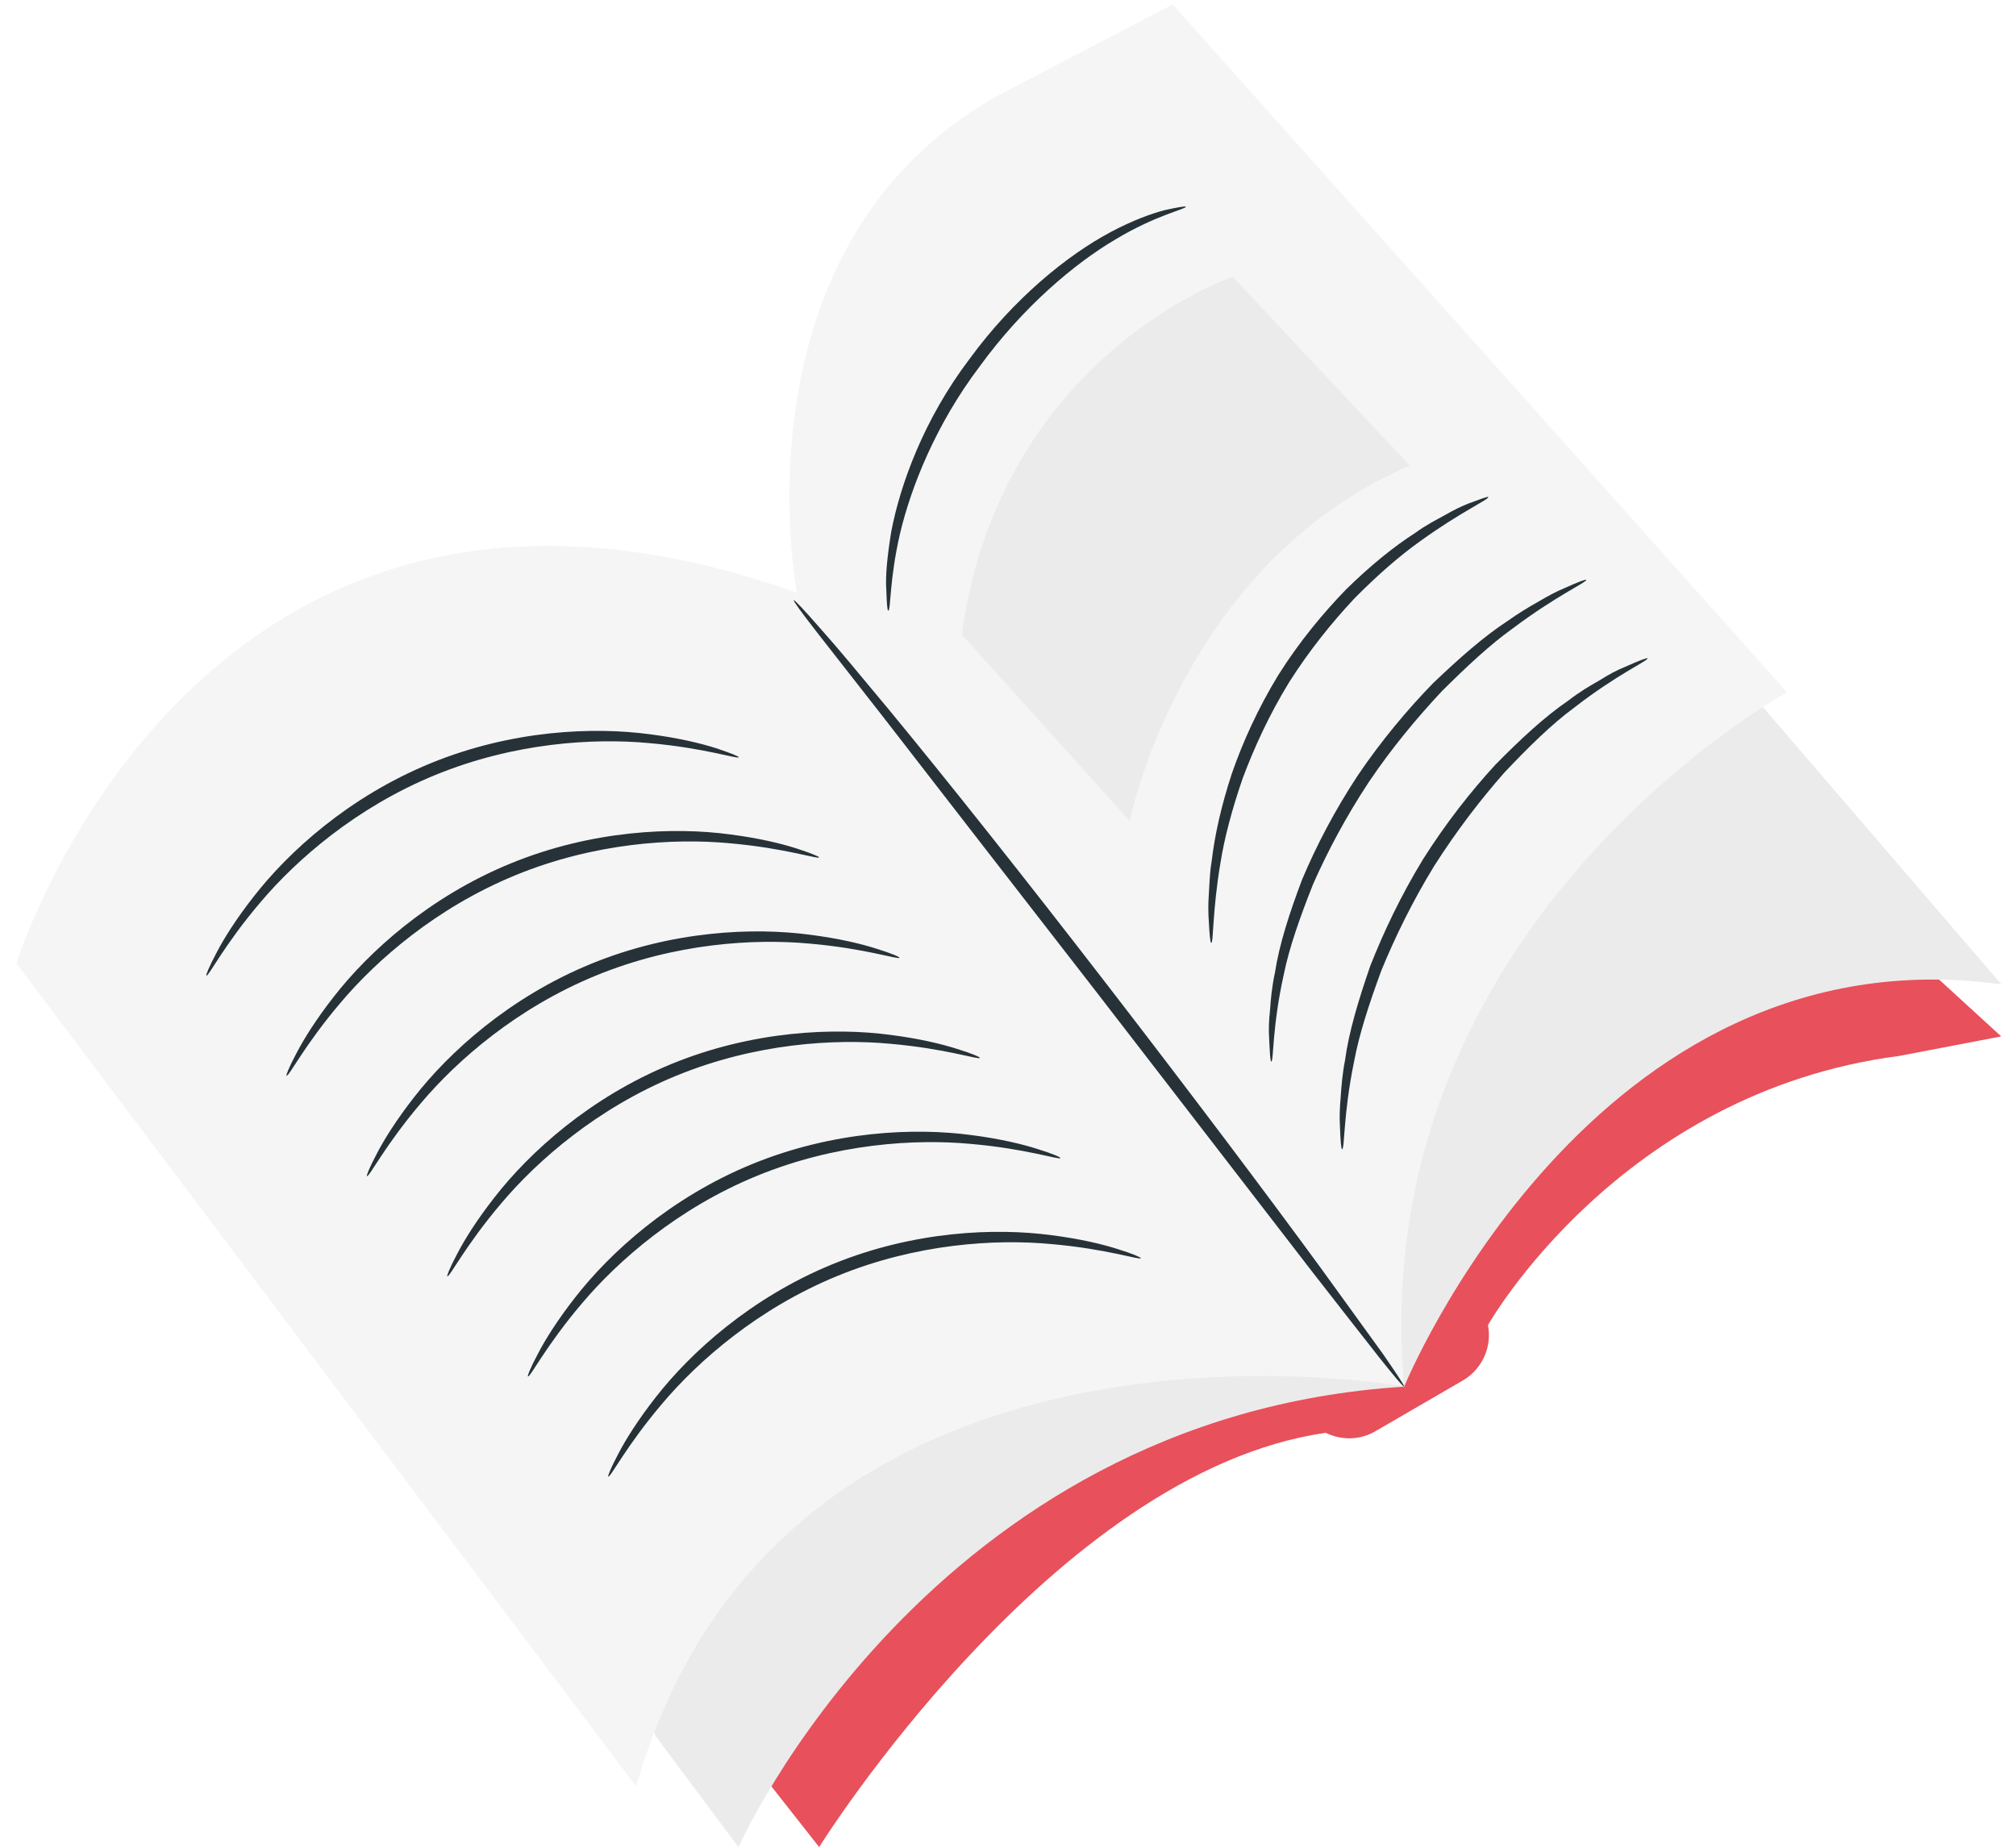 <svg width="72" height="66" viewBox="0 0 72 66" fill="none" xmlns="http://www.w3.org/2000/svg">
<path d="M27.554 63.813L29.255 65.976C29.255 65.976 37.622 52.567 47.349 51.18C47.916 51.459 48.588 51.441 49.129 51.119L52.27 49.295C52.942 48.885 53.291 48.109 53.142 47.332C53.142 47.332 57.828 39.018 67.826 37.718L71.472 37.02L46.39 14.066L7.365 29.936L27.554 63.813Z" fill="#E8505B"/>
<path d="M23.417 62.016L26.375 65.977C26.375 65.977 33.188 50.604 50.14 49.531L33.459 32.291C33.459 32.283 21.419 57.278 23.417 62.016Z" fill="#EBEBEB"/>
<path d="M0.586 34.411C0.586 34.411 7.051 13.551 28.469 21.176L50.15 49.522C50.15 49.522 27.946 45.526 22.72 63.813L0.586 34.411Z" fill="#F5F5F5"/>
<path d="M50.149 49.531C50.149 49.531 56.849 33.146 71.48 35.161L50.149 10.358L29.219 22.162L50.149 49.531Z" fill="#EBEBEB"/>
<path d="M28.47 21.22C28.47 21.22 26.036 8.831 35.607 3.431L41.88 0.159L63.822 24.727C63.822 24.727 48.676 33.016 50.15 49.566L28.47 21.22Z" fill="#F5F5F5"/>
<path d="M50.15 49.531C50.123 49.548 49.801 49.173 49.242 48.467C48.64 47.699 47.846 46.687 46.895 45.465C44.88 42.857 42.193 39.367 39.218 35.511C36.234 31.663 33.53 28.182 31.514 25.573C30.563 24.352 29.769 23.349 29.167 22.572C28.618 21.866 28.321 21.456 28.347 21.438C28.373 21.421 28.714 21.778 29.307 22.459C29.909 23.131 30.738 24.134 31.767 25.373C33.818 27.859 36.583 31.34 39.584 35.231C42.586 39.123 45.255 42.673 47.157 45.273C48.065 46.53 48.815 47.568 49.391 48.362C49.897 49.095 50.167 49.505 50.15 49.531Z" fill="#263238"/>
<path d="M42.35 7.383C42.367 7.47 41.303 7.671 39.837 8.552C38.371 9.416 36.53 10.969 34.995 13.08C33.416 15.165 32.535 17.407 32.142 19.065C31.758 20.731 31.819 21.813 31.723 21.813C31.688 21.813 31.671 21.551 31.653 21.063C31.619 20.574 31.688 19.868 31.828 19.004C32.151 17.294 33.006 14.956 34.629 12.818C36.208 10.655 38.136 9.102 39.68 8.282C40.456 7.871 41.128 7.627 41.599 7.505C42.079 7.4 42.341 7.357 42.35 7.383Z" fill="#263238"/>
<path d="M53.152 17.756C53.187 17.835 52.166 18.288 50.726 19.327C50.002 19.841 49.199 20.539 48.379 21.368C47.577 22.223 46.765 23.227 46.041 24.369C45.334 25.521 44.794 26.699 44.383 27.798C44 28.906 43.729 29.936 43.59 30.808C43.293 32.562 43.345 33.678 43.258 33.678C43.223 33.678 43.197 33.399 43.171 32.893C43.153 32.64 43.145 32.326 43.171 31.968C43.197 31.611 43.197 31.201 43.276 30.747C43.38 29.848 43.616 28.784 43.991 27.641C44.383 26.507 44.933 25.294 45.657 24.108C46.399 22.93 47.245 21.909 48.083 21.045C48.938 20.208 49.784 19.519 50.552 19.03C50.918 18.759 51.285 18.576 51.599 18.402C51.913 18.219 52.192 18.088 52.428 17.992C52.881 17.826 53.143 17.721 53.152 17.756Z" fill="#263238"/>
<path d="M56.649 20.714C56.684 20.793 55.576 21.281 54.023 22.45C53.238 23.009 52.383 23.803 51.484 24.701C50.612 25.635 49.705 26.717 48.884 27.938C48.073 29.168 47.41 30.416 46.895 31.585C46.424 32.771 46.04 33.862 45.848 34.813C45.429 36.706 45.491 37.919 45.403 37.919C45.368 37.919 45.351 37.622 45.325 37.064C45.307 36.785 45.316 36.453 45.36 36.06C45.386 35.668 45.429 35.223 45.534 34.743C45.682 33.766 46.04 32.641 46.503 31.419C47.009 30.215 47.672 28.941 48.501 27.685C49.347 26.438 50.272 25.338 51.179 24.405C52.121 23.506 53.002 22.73 53.831 22.189C54.233 21.901 54.616 21.674 54.957 21.482C55.297 21.281 55.593 21.124 55.846 21.02C56.352 20.793 56.64 20.679 56.649 20.714Z" fill="#263238"/>
<path d="M58.839 23.515C58.882 23.593 57.757 24.082 56.221 25.277C55.436 25.853 54.607 26.664 53.726 27.598C52.88 28.557 52.016 29.683 51.222 30.93C50.446 32.196 49.826 33.469 49.338 34.656C48.893 35.86 48.535 36.968 48.36 37.919C47.968 39.821 48.029 41.042 47.933 41.051C47.898 41.051 47.872 40.745 47.854 40.196C47.837 39.917 47.846 39.585 47.881 39.193C47.907 38.8 47.942 38.355 48.038 37.866C48.169 36.88 48.509 35.746 48.936 34.508C49.416 33.286 50.035 31.986 50.821 30.695C51.632 29.412 52.522 28.278 53.403 27.319C54.319 26.385 55.192 25.582 56.012 25.024C56.404 24.719 56.788 24.492 57.129 24.3C57.46 24.09 57.757 23.933 58.018 23.829C58.542 23.593 58.83 23.488 58.839 23.515Z" fill="#263238"/>
<path d="M40.744 44.942C40.718 45.02 39.531 44.61 37.533 44.436C35.553 44.252 32.726 44.418 29.899 45.579C27.073 46.739 24.944 48.606 23.661 50.124C22.361 51.651 21.803 52.785 21.724 52.741C21.698 52.733 21.812 52.436 22.082 51.93C22.344 51.424 22.78 50.726 23.408 49.923C24.656 48.318 26.811 46.355 29.725 45.16C32.639 43.965 35.553 43.851 37.568 44.122C38.58 44.252 39.383 44.444 39.924 44.619C40.465 44.785 40.752 44.916 40.744 44.942Z" fill="#263238"/>
<path d="M37.874 41.365C37.848 41.444 36.662 41.033 34.664 40.859C32.684 40.676 29.857 40.842 27.03 42.002C24.203 43.162 22.075 45.029 20.792 46.547C19.492 48.074 18.934 49.208 18.855 49.165C18.829 49.156 18.942 48.859 19.213 48.353C19.475 47.847 19.911 47.149 20.539 46.347C21.787 44.741 23.942 42.778 26.856 41.583C29.77 40.388 32.684 40.275 34.699 40.545C35.711 40.676 36.514 40.868 37.054 41.042C37.595 41.208 37.883 41.339 37.874 41.365Z" fill="#263238"/>
<path d="M34.996 37.788C34.969 37.866 33.783 37.456 31.785 37.282C29.805 37.099 26.978 37.264 24.151 38.425C21.324 39.585 19.196 41.452 17.913 42.97C16.613 44.497 16.055 45.631 15.976 45.587C15.95 45.579 16.064 45.282 16.334 44.776C16.596 44.27 17.032 43.572 17.66 42.77C18.908 41.164 21.063 39.201 23.977 38.006C26.891 36.811 29.805 36.697 31.82 36.968C32.832 37.099 33.635 37.291 34.175 37.465C34.725 37.631 35.004 37.762 34.996 37.788Z" fill="#263238"/>
<path d="M32.124 34.211C32.098 34.289 30.912 33.879 28.914 33.705C26.933 33.522 24.107 33.687 21.28 34.848C18.453 36.008 16.325 37.875 15.042 39.393C13.742 40.92 13.184 42.054 13.105 42.01C13.079 42.002 13.193 41.705 13.463 41.199C13.725 40.693 14.161 39.995 14.789 39.192C16.037 37.587 18.192 35.624 21.106 34.429C24.02 33.234 26.933 33.12 28.949 33.391C29.961 33.522 30.764 33.713 31.304 33.888C31.845 34.054 32.133 34.184 32.124 34.211Z" fill="#263238"/>
<path d="M29.253 30.625C29.227 30.703 28.041 30.293 26.043 30.119C24.062 29.936 21.236 30.101 18.409 31.262C15.582 32.422 13.454 34.289 12.171 35.807C10.871 37.334 10.313 38.468 10.234 38.424C10.208 38.416 10.321 38.119 10.592 37.613C10.854 37.107 11.29 36.409 11.918 35.606C13.166 34.001 15.32 32.038 18.235 30.843C21.148 29.648 24.062 29.534 26.078 29.805C27.09 29.936 27.892 30.128 28.433 30.302C28.974 30.477 29.262 30.599 29.253 30.625Z" fill="#263238"/>
<path d="M26.383 27.048C26.357 27.127 25.171 26.717 23.173 26.542C21.192 26.359 18.366 26.525 15.539 27.685C12.712 28.845 10.583 30.712 9.301 32.23C8.001 33.757 7.443 34.891 7.373 34.848C7.347 34.839 7.46 34.542 7.731 34.036C7.992 33.53 8.428 32.832 9.057 32.03C10.304 30.424 12.459 28.462 15.373 27.266C18.287 26.071 21.201 25.958 23.216 26.228C24.229 26.359 25.031 26.551 25.572 26.725C26.104 26.9 26.392 27.022 26.383 27.048Z" fill="#263238"/>
<path d="M34.35 22.668L40.343 29.316C40.343 29.316 42.21 20.12 50.35 16.631L44.025 9.887C44.025 9.887 35.719 12.687 34.35 22.668Z" fill="#EBEBEB"/>
</svg>
